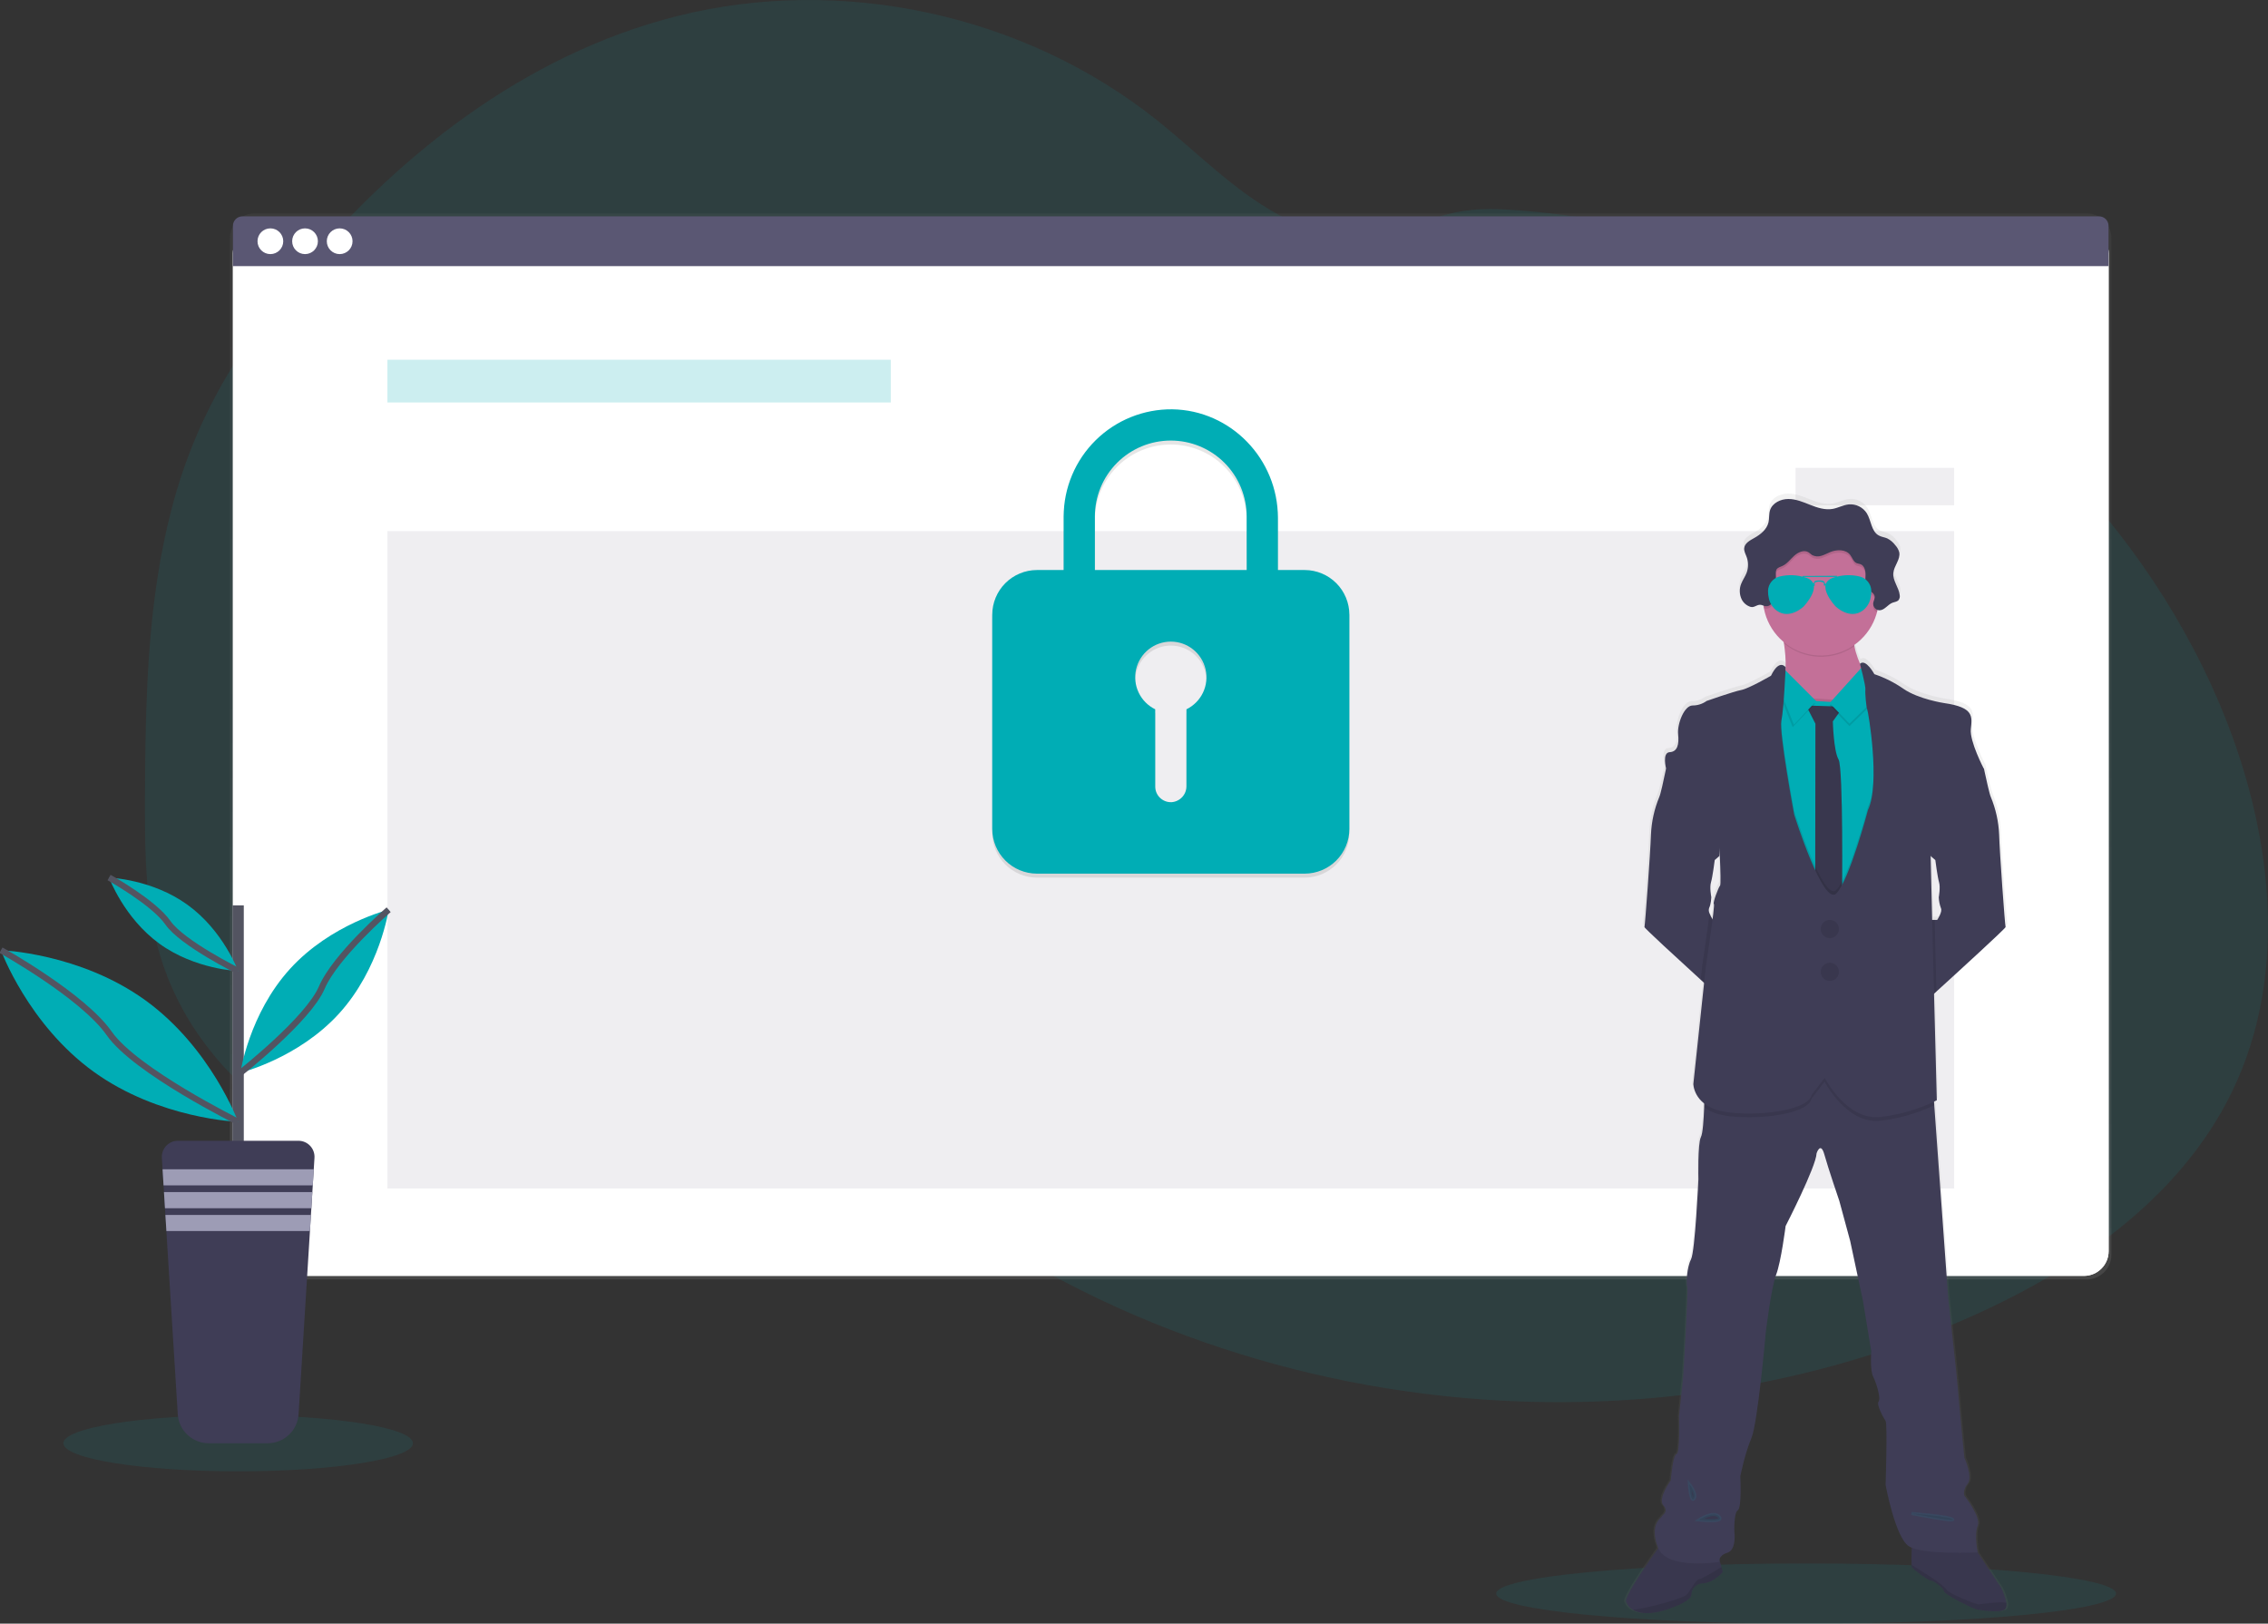 <svg width="732" height="524" viewBox="0 0 732 524" fill="none" xmlns="http://www.w3.org/2000/svg">
<rect x="0" y="0" width="732" height="524" fill="#333333" stroke="none"/>
<g clip-path="url(#clip0)">
<path opacity="0.1" d="M720.409 352.282C703.431 387.31 668.958 410.733 633.232 426.18C585.136 446.983 532.171 455.233 479.934 451.744C470.779 451.135 461.653 450.161 452.554 448.823C420.952 444.212 390.143 435.239 361.006 422.16C352.597 418.373 344.359 414.238 336.291 409.755C322.815 402.285 309.902 393.839 297.658 384.486C294.578 382.134 291.54 379.722 288.546 377.251C286.469 375.538 284.411 373.787 282.322 372.087C277.913 368.502 273.376 365.096 268.315 362.546C266.788 361.776 265.223 361.085 263.625 360.475C247.6 354.378 229.12 356.679 212.436 361.434C199.746 365.051 187.375 370.004 174.698 373.538C169.059 375.158 163.313 376.379 157.503 377.194C144.531 378.836 131.357 377.679 118.87 373.8L117.803 373.468C116.014 372.905 114.24 372.29 112.48 371.621L111.413 371.212C109.709 370.556 108.041 369.85 106.41 369.096L105.343 368.611C103.639 367.818 101.971 366.981 100.34 366.099C99.752 365.792 99.17 365.46 98.595 365.147C89.312 359.961 80.875 353.39 73.573 345.661C73.362 345.45 73.164 345.233 72.934 345.022C71.918 343.922 70.921 342.804 69.956 341.66C69.598 341.238 69.24 340.816 68.889 340.382C67.743 338.984 66.638 337.555 65.573 336.093C65.413 335.883 65.259 335.665 65.106 335.454C60.743 329.417 57.125 322.874 54.333 315.968C54.243 315.757 54.16 315.54 54.084 315.329C53.232 313.135 52.454 310.905 51.751 308.638C51.464 307.692 51.189 306.721 50.946 305.775C50.863 305.494 50.786 305.206 50.716 304.925C47.189 291.037 46.786 276.6 46.786 262.246C46.786 260.572 46.786 258.899 46.786 257.229C46.889 234.011 47.246 210.396 50.671 187.498C50.671 187.338 50.716 187.178 50.742 187.025C51.888 179.316 53.447 171.674 55.413 164.132C57.47 156.219 60.099 148.466 63.279 140.933C71.157 122.399 82.614 105.534 95.336 89.901C127.381 50.565 169.407 17.543 218.596 5.183C271.6 -8.129 330.508 4.627 373.262 38.672C386.297 49.05 398.01 61.34 412.649 69.297C425.429 76.225 440.387 79.094 454.074 73.643C465.384 69.137 472.745 66.9 485.448 67.584C511.746 69.072 537.672 74.503 562.356 83.696C563.353 84.06 564.35 84.437 565.34 84.814C629.692 109.439 685.009 158.361 713.764 221.229C714.526 222.891 715.265 224.565 715.981 226.252C733.125 266.304 739.323 313.246 720.409 352.282Z" fill="#00ADB5"/>
<path opacity="0.1" d="M76.87 474.841C108.024 474.841 133.279 470.784 133.279 465.779C133.279 460.774 108.024 456.716 76.87 456.716C45.716 456.716 20.46 460.774 20.46 465.779C20.46 470.784 45.716 474.841 76.87 474.841Z" fill="#00ADB5"/>
<path opacity="0.1" d="M582.919 524C638.159 524 682.939 519.651 682.939 514.286C682.939 508.921 638.159 504.572 582.919 504.572C527.679 504.572 482.899 508.921 482.899 514.286C482.899 519.651 527.679 524 582.919 524Z" fill="#00ADB5"/>
<path d="M673.476 68.862H82.193C77.785 68.862 74.212 72.436 74.212 76.845V404.924C74.212 409.332 77.785 412.906 82.193 412.906H673.476C677.883 412.906 681.457 409.332 681.457 404.924V76.845C681.457 72.436 677.883 68.862 673.476 68.862Z" fill="url(#paint0_linear)"/>
<path d="M672.581 73.7H83.157C78.75 73.7 75.177 77.274 75.177 81.683V403.78C75.177 408.188 78.75 411.762 83.157 411.762H672.581C676.989 411.762 680.562 408.188 680.562 403.78V81.683C680.562 77.274 676.989 73.7 672.581 73.7Z" fill="white"/>
<path d="M672.581 73.7H83.157C78.75 73.7 75.177 77.274 75.177 81.683V403.78C75.177 408.188 78.75 411.762 83.157 411.762H672.581C676.989 411.762 680.562 408.188 680.562 403.78V81.683C680.562 77.274 676.989 73.7 672.581 73.7Z" fill="white"/>
<path opacity="0.04" d="M672.581 73.7H83.157C78.75 73.7 75.177 77.274 75.177 81.683V403.78C75.177 408.188 78.75 411.762 83.157 411.762H672.581C676.989 411.762 680.562 408.188 680.562 403.78V81.683C680.562 77.274 676.989 73.7 672.581 73.7Z" fill="white"/>
<path d="M677.489 69.821H78.25C77.435 69.821 76.653 70.145 76.077 70.722C75.5 71.298 75.177 72.08 75.177 72.895V85.888H680.536V72.895C680.537 72.085 680.216 71.306 679.645 70.731C679.074 70.155 678.299 69.828 677.489 69.821Z" fill="#5A5773"/>
<path d="M87.266 82.008C89.56 82.008 91.419 80.149 91.419 77.854C91.419 75.56 89.56 73.7 87.266 73.7C84.972 73.7 83.112 75.56 83.112 77.854C83.112 80.149 84.972 82.008 87.266 82.008Z" fill="white"/>
<path d="M98.448 82.008C100.742 82.008 102.601 80.149 102.601 77.854C102.601 75.56 100.742 73.7 98.448 73.7C96.154 73.7 94.295 75.56 94.295 77.854C94.295 80.149 96.154 82.008 98.448 82.008Z" fill="white"/>
<path d="M109.63 82.008C111.924 82.008 113.784 80.149 113.784 77.854C113.784 75.56 111.924 73.7 109.63 73.7C107.337 73.7 105.477 75.56 105.477 77.854C105.477 80.149 107.337 82.008 109.63 82.008Z" fill="white"/>
<path opacity="0.2" d="M287.498 116.104H125.036V129.896H287.498V116.104Z" fill="#00ADB5"/>
<path opacity="0.1" d="M630.702 171.405H125.036V383.559H630.702V171.405Z" fill="#5A5773"/>
<path opacity="0.1" d="M421.109 185.241H412.451V168.42C412.451 149.439 397.32 133.66 378.342 133.373C373.766 133.324 369.225 134.183 364.982 135.898C360.739 137.613 356.877 140.151 353.619 143.365C350.361 146.58 347.772 150.407 346 154.627C344.227 158.848 343.308 163.377 343.294 167.954V185.241H334.655C330.837 185.253 327.179 186.775 324.479 189.476C321.779 192.176 320.257 195.834 320.246 199.653V268.816C320.257 272.634 321.779 276.293 324.479 278.993C327.179 281.693 330.837 283.216 334.655 283.227H421.109C424.926 283.216 428.584 281.693 431.283 278.993C433.981 276.293 435.502 272.634 435.512 268.816V199.653C435.502 195.835 433.981 192.176 431.283 189.476C428.584 186.776 424.926 185.253 421.109 185.241ZM382.93 230.202V254.973C382.938 256.285 382.448 257.55 381.558 258.514C380.668 259.478 379.445 260.067 378.137 260.162C377.455 260.194 376.772 260.088 376.132 259.848C375.492 259.609 374.907 259.242 374.412 258.77C373.917 258.298 373.524 257.731 373.255 257.102C372.986 256.474 372.847 255.797 372.847 255.114V230.189C370.509 229.049 368.627 227.15 367.507 224.802C366.387 222.454 366.096 219.796 366.681 217.262C367.266 214.727 368.693 212.466 370.728 210.846C372.764 209.227 375.288 208.346 377.888 208.346C380.489 208.346 383.013 209.227 385.048 210.846C387.084 212.466 388.51 214.727 389.095 217.262C389.68 219.796 389.389 222.454 388.269 224.802C387.15 227.15 385.267 229.049 382.93 230.189V230.202ZM402.381 185.241H353.377V167.954C353.377 161.457 355.957 155.226 360.55 150.632C365.144 146.038 371.373 143.457 377.869 143.457C384.365 143.457 390.595 146.038 395.188 150.632C399.781 155.226 402.361 161.457 402.361 167.954L402.381 185.241Z" fill="black"/>
<path d="M421.109 183.964H412.451V167.143C412.451 148.162 397.32 132.382 378.342 132.095C373.766 132.047 369.225 132.905 364.982 134.62C360.739 136.335 356.877 138.873 353.619 142.087C350.361 145.302 347.772 149.129 346 153.35C344.227 157.57 343.308 162.099 343.294 166.676V183.964H334.655C330.837 183.975 327.179 185.498 324.479 188.198C321.779 190.898 320.257 194.557 320.246 198.375V267.538C320.257 271.357 321.779 275.015 324.479 277.715C327.179 280.416 330.837 281.938 334.655 281.95H421.109C424.926 281.938 428.584 280.415 431.283 277.715C433.981 275.015 435.502 271.356 435.512 267.538V198.375C435.502 194.557 433.981 190.898 431.283 188.198C428.584 185.498 424.926 183.975 421.109 183.964ZM382.93 228.924V253.695C382.938 255.007 382.448 256.273 381.558 257.236C380.668 258.2 379.445 258.789 378.137 258.885C377.455 258.917 376.772 258.81 376.132 258.57C375.492 258.331 374.907 257.964 374.412 257.492C373.917 257.021 373.524 256.453 373.255 255.825C372.986 255.196 372.847 254.52 372.847 253.836V228.911C370.509 227.771 368.627 225.872 367.507 223.524C366.387 221.176 366.096 218.518 366.681 215.984C367.266 213.449 368.693 211.188 370.728 209.569C372.764 207.949 375.288 207.068 377.888 207.068C380.489 207.068 383.013 207.949 385.048 209.569C387.084 211.188 388.51 213.449 389.095 215.984C389.68 218.518 389.389 221.176 388.269 223.524C387.15 225.872 385.267 227.771 382.93 228.911V228.924ZM402.381 183.964H353.377V166.676C353.377 160.179 355.957 153.948 360.55 149.354C365.144 144.76 371.373 142.18 377.869 142.18C384.365 142.18 390.595 144.76 395.188 149.354C399.781 153.948 402.361 160.179 402.361 166.676L402.381 183.964Z" fill="#00ADB5"/>
<path opacity="0.1" d="M630.702 150.986H579.52V163.072H630.702V150.986Z" fill="#5A5773"/>
<path d="M648.121 517.213C647.784 515.519 647.207 513.881 646.408 512.349L638.74 500.897H638.785C638.785 500.897 637.577 495.145 638.785 492.32C639.993 489.495 634.478 482.549 634.478 482.549C634.478 482.549 633.807 480.804 635.558 478.656C637.309 476.509 634.478 470.22 634.478 470.22C634.478 470.22 633.136 457.087 633.002 455.08C632.868 453.073 631.788 441.953 631.788 441.953L629.232 418.377L624.683 355.893L624.6 354.723C625.162 354.448 625.462 354.276 625.462 354.276L624.555 319.726L625.341 319.017C632.204 312.805 648.031 298.425 647.871 298.112C647.712 297.799 645.955 274.101 645.75 268.171C645.574 263.956 644.653 259.806 643.028 255.913C642.632 255.127 641.488 249.944 641.015 247.752C640.887 247.151 640.804 246.774 640.804 246.774C640.804 246.774 636.165 237.929 636.568 233.909C636.97 229.889 637.776 226.879 627.884 225.473C627.884 225.473 619.577 224.233 614.632 220.852C611.707 218.827 608.51 217.226 605.136 216.097C605.136 216.097 602.363 210.984 600.433 212.716C599.616 210.892 599.005 208.982 598.612 207.022L598.555 206.664C602.218 204.109 604.854 200.336 605.993 196.017C606.056 195.774 606.108 195.525 606.165 195.282C606.357 195.347 606.557 195.383 606.759 195.391C608.44 195.391 609.475 193.518 611.047 192.924C611.686 192.674 612.472 192.636 612.964 192.131C613.126 191.937 613.247 191.711 613.319 191.468C613.392 191.225 613.414 190.97 613.386 190.719C613.401 190.544 613.401 190.369 613.386 190.195C613.389 190.133 613.389 190.071 613.386 190.009V190.073C612.957 187.747 611.155 185.683 611.354 183.318C611.545 181.094 613.501 179.138 613.341 176.972C613.339 176.801 613.324 176.63 613.296 176.461V176.537C613.058 175.691 612.62 174.915 612.018 174.275C611.33 173.338 610.427 172.579 609.386 172.064C608.497 171.674 607.469 171.584 606.638 171.118C604.197 169.788 604.203 166.325 602.753 163.96C602.131 162.973 601.249 162.176 600.204 161.659C599.159 161.141 597.991 160.922 596.829 161.026C595.015 161.205 593.373 162.17 591.577 162.484C589.123 162.918 586.625 162.119 584.299 161.205C581.973 160.291 579.615 159.288 577.117 159.288C574.618 159.288 571.916 160.566 571.162 162.925C570.759 164.203 570.957 165.577 570.65 166.874C570.101 169.162 568.094 170.798 566.018 171.936C564.74 172.645 563.219 173.457 562.823 174.799C562.823 174.761 562.823 174.729 562.823 174.697C562.794 174.804 562.773 174.913 562.759 175.023C562.746 175.165 562.746 175.308 562.759 175.451C562.759 176.371 563.245 177.247 563.57 178.122C564.178 179.788 564.164 181.617 563.532 183.273C563.059 184.488 562.254 185.555 561.794 186.763C561.577 187.325 561.435 187.914 561.372 188.514V188.412C561.356 188.684 561.356 188.957 561.372 189.23C561.364 190.163 561.584 191.084 562.011 191.914C562.304 192.487 562.709 192.995 563.202 193.409C563.695 193.823 564.265 194.134 564.88 194.323C566.158 194.617 566.957 193.365 568.305 193.684C568.547 193.742 568.784 193.817 569.015 193.908C569.059 194.195 569.104 194.483 569.155 194.764C569.97 199.065 572.262 202.947 575.634 205.737C575.634 205.891 575.686 206.044 575.705 206.204C576.113 208.752 576.29 211.332 576.235 213.911C576.235 213.911 574.222 210.965 571.462 216.653C571.462 216.653 564.261 220.807 561.775 221.28C559.289 221.753 550.465 224.827 550.465 224.827C549.134 225.79 547.532 226.307 545.89 226.304C543.136 226.304 540.848 232.33 541.18 235.609C541.513 238.887 540.982 241.303 538.42 241.437C535.858 241.572 537.257 246.767 537.276 246.857L537.04 247.975C536.541 250.263 535.455 255.171 535.072 255.938C533.447 259.832 532.523 263.981 532.343 268.196C532.145 274.127 530.426 297.735 530.228 298.138C530.094 298.4 540.938 308.312 548.561 315.24L549.666 316.237L546.158 349.01C546.26 350.272 546.636 351.498 547.258 352.601C547.88 353.705 548.735 354.66 549.762 355.401C549.762 355.784 549.762 356.174 549.724 356.577C549.57 360.411 549.264 365.051 548.65 366.265C547.577 368.413 547.845 379.929 547.845 379.929C547.845 379.929 546.765 403.371 545.423 405.921C544.081 408.471 543.807 413.82 544.209 414.868C544.612 415.917 542.861 444.069 542.861 444.069L541.519 456.665C541.519 456.665 541.922 468.718 540.708 468.987C539.494 469.255 538.823 477.564 538.823 477.564C538.823 477.564 534.522 483.456 536.401 485.597C538.279 487.738 536.126 488.684 535.928 489.214C535.73 489.745 531.826 491.771 534.65 499.261C534.676 499.335 534.706 499.407 534.74 499.478C532.094 503.153 523.711 515.008 524.222 516.81C524.599 517.957 525.399 518.917 526.458 519.495C528.433 520.677 531.819 521.227 537.206 519.495C546.152 516.612 545.513 514.535 545.513 514.535C545.559 513.564 545.975 512.648 546.677 511.975C547.378 511.302 548.311 510.923 549.283 510.918C552.983 510.649 555.743 507.237 555.743 507.237L555.308 505.62L554.714 503.383C554.784 502.744 555.238 501.625 557.27 501.005C560.369 500.066 559.558 494.174 559.558 494.174C559.558 494.174 559.289 488.013 560.631 487.207C561.973 486.402 561.443 476.221 561.443 476.221C561.443 476.221 562.925 468.853 565.072 463.893C567.219 458.934 569.788 429.472 569.788 429.472C569.788 429.472 571.532 415.003 573.149 410.848C574.765 406.694 576.248 395.044 576.248 395.044C576.248 395.044 586.21 375.749 586.337 371.461C586.337 371.461 587.615 367.441 588.893 371.864C590.171 376.286 593.762 386.87 593.762 386.87L597.258 399.862L601.43 419.285L604.127 435.633C604.127 435.633 603.718 441.793 604.766 443.941C605.814 446.088 607.322 451.035 606.516 451.974C605.711 452.914 608.127 457.336 608.804 458.269C609.481 459.202 608.804 479.033 608.804 479.033C608.804 479.033 611.897 495.912 616.338 498.845C616.647 499.049 616.977 499.22 617.322 499.357C617.258 501.184 617.194 503.632 617.277 504.91C617.267 505.196 617.315 505.481 617.418 505.748C617.82 506.284 622.395 509.902 623.341 509.902C624.287 509.902 627.641 512.247 627.782 513.385C627.922 514.522 637.616 519.341 638.99 519.482C640.363 519.622 647.022 520.817 647.935 518.945C648.161 518.397 648.226 517.796 648.121 517.213ZM624.306 275.814L624.996 276.409C624.996 276.409 625.705 281.937 626.21 283.592C626.715 285.247 626.108 288.468 626.108 288.468C626.154 289.67 626.394 290.857 626.817 291.983C627.418 293.191 625.603 295.818 625.603 295.818H623.986L623.481 275.124L624.306 275.814ZM576.235 214.027V213.905C576.222 213.943 576.216 213.988 576.216 214.027H576.235ZM551.411 293.69C551.162 293.154 551.125 292.545 551.308 291.983C551.452 291.68 551.565 291.363 551.647 291.037C551.846 290.198 551.97 289.342 552.018 288.481C552.019 288.47 552.019 288.46 552.018 288.449C551.96 288.142 551.443 285.177 551.922 283.605C552.401 282.033 553.129 276.421 553.129 276.421L553.59 276.031L554.657 275.105C554.657 275.105 554.657 274.76 554.733 274.191C554.957 279.048 555.136 284.416 554.848 284.685C554.312 285.215 552.356 290.437 552.829 290.641C552.982 290.711 552.772 292.801 552.414 295.613C552.012 295.01 551.676 294.365 551.411 293.69Z" fill="url(#paint1_linear)"/>
<path d="M602.913 219.133V227.083L586.606 235.283C586.606 235.283 570.414 225.485 574.408 221.587C576.963 219.12 576.471 212.345 575.781 207.686C575.379 204.977 574.912 202.989 574.912 202.989C574.912 202.989 603.999 194.681 599.603 200.989C598.133 203.098 598.018 205.827 598.51 208.53C599.507 213.892 602.913 219.133 602.913 219.133Z" fill="#C37098"/>
<path d="M558.241 296.879L556.139 322.775C556.139 322.775 552.989 319.918 548.912 316.199C541.353 309.303 530.618 299.441 530.746 299.179C530.944 298.777 532.663 275.284 532.848 269.378C533.023 265.187 533.936 261.059 535.545 257.185C535.928 256.418 537.008 251.535 537.461 249.253C537.615 248.544 537.711 248.084 537.711 248.084L541.238 246.665C541.238 246.665 555.934 263.064 555.934 263.365C555.934 263.665 554.931 276.261 554.931 276.261L553.89 277.169L553.436 277.559C553.436 277.559 552.733 283.061 552.235 284.71C551.736 286.359 552.273 289.222 552.331 289.529C552.284 290.39 552.162 291.246 551.966 292.085C551.883 292.409 551.77 292.723 551.628 293.025C551.448 293.584 551.484 294.191 551.73 294.725C552.014 295.466 552.383 296.171 552.829 296.828L558.241 296.879Z" fill="#3F3D56"/>
<path d="M647.309 299.179C647.463 299.492 631.788 313.802 624.996 319.982L621.916 322.775L619.833 296.879H625.232C625.232 296.879 627.034 294.277 626.434 293.076C626.015 291.956 625.78 290.775 625.737 289.58C625.737 289.58 626.331 286.385 625.833 284.729C625.335 283.074 624.632 277.578 624.632 277.578L623.948 276.99L623.137 276.281C623.137 276.281 622.133 263.684 622.133 263.384C622.133 263.083 636.83 246.684 636.83 246.684L640.332 248.084C640.332 248.084 640.408 248.461 640.536 249.062C641.009 251.241 642.14 256.398 642.53 257.184C644.139 261.059 645.052 265.187 645.226 269.378C645.392 275.284 647.105 298.777 647.309 299.179Z" fill="#3F3D56"/>
<path d="M647.373 518.989C646.434 520.856 639.839 519.629 638.478 519.526C637.117 519.424 627.507 514.586 627.373 513.455C627.239 512.324 623.909 509.991 622.977 509.991C622.044 509.991 617.513 506.387 617.111 505.856C617.009 505.591 616.963 505.309 616.977 505.025C616.836 502.833 617.111 497.19 617.111 497.19L636.44 498.257L645.833 512.388C646.625 513.912 647.197 515.541 647.533 517.226C647.647 517.817 647.591 518.428 647.373 518.989Z" fill="#3F3D56"/>
<path opacity="0.1" d="M647.373 518.989C646.434 520.856 639.839 519.629 638.478 519.526C637.117 519.424 627.507 514.586 627.373 513.455C627.239 512.324 623.909 509.991 622.977 509.991C622.044 509.991 617.513 506.387 617.111 505.856C617.009 505.591 616.963 505.309 616.977 505.025C616.836 502.833 617.111 497.19 617.111 497.19L636.44 498.257L645.833 512.388C646.625 513.912 647.197 515.541 647.533 517.226C647.647 517.817 647.591 518.428 647.373 518.989Z" fill="black"/>
<path opacity="0.1" d="M647.373 518.99C646.434 520.856 639.839 519.629 638.478 519.526C637.117 519.424 627.507 514.586 627.373 513.455C627.238 512.324 623.909 509.991 622.976 509.991C622.044 509.991 617.513 506.387 617.111 505.856C617.009 505.592 616.963 505.309 616.976 505.025L623.238 508.988C623.238 508.988 627.239 511.544 628.306 513.059C629.373 514.573 637.782 517.724 638.478 517.788C638.996 517.839 644.517 516.778 647.533 517.226C647.647 517.817 647.591 518.428 647.373 518.99Z" fill="black"/>
<path d="M555.999 507.326C555.999 507.326 553.264 510.726 549.609 510.988C548.644 510.995 547.719 511.373 547.025 512.042C546.33 512.712 545.92 513.622 545.877 514.586C545.877 514.586 546.516 516.657 537.679 519.526C532.343 521.246 528.989 520.702 527.033 519.526C525.984 518.947 525.192 517.993 524.816 516.855C524.215 514.727 536.011 498.526 536.011 498.526L546.746 497.887L554.414 501.351L555.59 505.741L555.999 507.326Z" fill="#3F3D56"/>
<path opacity="0.1" d="M555.999 507.326C555.999 507.326 553.264 510.726 549.609 510.988C548.644 510.995 547.719 511.373 547.025 512.042C546.33 512.712 545.92 513.622 545.877 514.586C545.877 514.586 546.516 516.657 537.679 519.526C532.343 521.246 528.989 520.702 527.033 519.526C525.984 518.947 525.192 517.993 524.816 516.855C524.215 514.727 536.011 498.526 536.011 498.526L546.746 497.887L554.414 501.351L555.59 505.741L555.999 507.326Z" fill="black"/>
<path opacity="0.1" d="M555.998 507.326C555.998 507.326 553.264 510.726 549.609 510.988C548.644 510.995 547.719 511.372 547.025 512.042C546.33 512.712 545.92 513.622 545.877 514.586C545.877 514.586 546.516 516.657 537.679 519.526C532.343 521.245 528.989 520.702 527.033 519.526C532.062 519.002 543.174 515.826 544.286 514.727C545.621 513.391 547.289 509.722 548.42 509.659C549.206 509.607 553.2 507.204 555.596 505.715L555.998 507.326Z" fill="black"/>
<path d="M638.306 492.461C637.105 495.26 638.306 500.993 638.306 500.993C638.306 500.993 620.414 501.926 616.044 498.992C611.673 496.059 608.58 479.257 608.58 479.257C608.58 479.257 609.219 459.528 608.58 458.595C607.941 457.662 605.513 453.265 606.312 452.332C607.111 451.399 605.673 446.465 604.58 444.33C603.488 442.196 603.941 436.067 603.941 436.067L601.27 419.796L597.143 400.469L593.635 387.534C593.635 387.534 590.037 377.002 588.817 372.605C587.596 368.208 586.305 372.202 586.305 372.202C586.178 376.471 576.312 395.67 576.312 395.67C576.312 395.67 574.842 407.269 573.245 411.398C571.647 415.526 569.909 429.932 569.909 429.932C569.909 429.932 567.353 459.26 565.245 464.194C563.136 469.127 561.685 476.458 561.685 476.458C561.685 476.458 562.222 486.594 560.887 487.393C559.551 488.192 559.768 494.327 559.768 494.327C559.768 494.327 560.567 500.187 557.5 501.127C554.433 502.066 554.944 504.06 554.944 504.06C554.944 504.06 537.883 506.859 535.085 499.388C532.286 491.917 536.152 489.93 536.362 489.393C536.573 488.856 538.701 487.929 536.835 485.789C534.97 483.648 539.232 477.793 539.232 477.793C539.232 477.793 539.902 469.53 541.097 469.262C542.292 468.993 541.902 456.997 541.902 456.997L543.232 444.465C543.232 444.465 544.97 416.466 544.567 415.399C544.165 414.331 544.433 409.008 545.768 406.451C547.104 403.895 548.165 380.581 548.165 380.581C548.165 380.581 547.896 369.122 548.963 366.987C549.602 365.779 549.871 361.133 550.024 357.343C550.139 354.448 550.165 352.052 550.165 352.052L565.091 346.453L584.261 340.324L600.389 348.057L623.986 352.588L624.28 356.659L628.785 418.85L631.341 442.311C631.341 442.311 632.408 453.374 632.542 455.374C632.676 457.374 634.006 470.444 634.006 470.444C634.006 470.444 636.804 476.707 635.073 478.842C633.341 480.976 634.006 482.676 634.006 482.676C634.006 482.676 639.507 489.661 638.306 492.461Z" fill="#3F3D56"/>
<path opacity="0.1" d="M599.616 200.989C598.146 203.098 598.031 205.827 598.523 208.53C595.165 210.899 591.122 212.1 587.015 211.946C582.908 211.792 578.966 210.294 575.794 207.68C575.392 204.97 574.925 202.983 574.925 202.983C574.925 202.983 604.012 194.687 599.616 200.989Z" fill="black"/>
<path d="M606.414 192.834C606.414 196.538 605.316 200.158 603.259 203.237C601.202 206.317 598.278 208.717 594.857 210.134C591.436 211.551 587.671 211.922 584.039 211.2C580.408 210.477 577.072 208.694 574.453 206.075C571.835 203.456 570.052 200.12 569.329 196.487C568.607 192.855 568.978 189.09 570.395 185.668C571.812 182.247 574.212 179.322 577.29 177.264C580.369 175.207 583.989 174.109 587.692 174.109C590.154 174.097 592.594 174.573 594.871 175.51C597.147 176.447 599.216 177.826 600.957 179.567C602.698 181.308 604.076 183.377 605.013 185.654C605.95 187.931 606.426 190.372 606.414 192.834Z" fill="#C37098"/>
<path opacity="0.1" d="M610.312 223.952L604.178 333.205L570.855 326.207L564.254 282.41L570.791 223.613L575.711 224.245L584.389 225.351L592.983 225.882L602.299 224.846L610.312 223.952Z" fill="black"/>
<path d="M610.312 224.75L604.178 334.004L570.855 327.005L564.254 283.208L570.791 224.418L575.711 225.044L584.389 226.15L592.983 226.68L602.299 225.645L610.312 224.75Z" fill="#00ADB5"/>
<path d="M582.919 227.684L594.919 228.086L591.545 232.809C591.545 232.809 591.782 242.351 593.386 245.086C594.989 247.821 594.517 290.078 594.517 290.078L591.322 296.143L585.858 289.343L585.929 233.55L582.919 227.684Z" fill="#3F3D56"/>
<path opacity="0.1" d="M582.919 227.684L594.919 228.086L591.545 232.809C591.545 232.809 591.782 242.351 593.386 245.086C594.989 247.821 594.517 290.078 594.517 290.078L591.322 296.143L585.858 289.343L585.929 233.55L582.919 227.684Z" fill="black"/>
<path opacity="0.1" d="M601.711 215.285L590.516 227.684L596.913 234.349L607.513 224.015L601.711 215.285Z" fill="black"/>
<path d="M601.711 214.486L590.516 226.885L596.913 233.551L607.513 223.216L601.711 214.486Z" fill="#00ADB5"/>
<path opacity="0.1" d="M585.788 227.083L574.452 215.752L573.385 221.683L578.587 234.682L585.788 227.083Z" fill="black"/>
<path d="M586.184 226.284L574.855 214.953L573.788 220.884L578.989 233.883L586.184 226.284Z" fill="#00ADB5"/>
<path opacity="0.1" d="M624.338 356.679C618.897 359.271 613.069 360.957 607.085 361.67C596.088 363.069 588.893 349.073 588.893 349.073L584.695 354.538C583.36 360.341 563.034 361.804 554.772 359.606C553.057 359.182 551.445 358.419 550.03 357.362C550.145 354.467 550.171 352.071 550.171 352.071L565.098 346.472L584.267 340.343L600.395 348.076L623.993 352.607L624.338 356.679Z" fill="black"/>
<path opacity="0.1" d="M610.312 224.757L604.184 334.003L570.855 327.005L564.241 283.215L570.772 224.418L575.692 225.057C575.566 227.199 575.325 229.332 574.97 231.448C574.171 235.187 579.104 261.716 579.104 261.716C579.104 261.716 588.478 291.465 592.695 287.177C596.913 282.889 602.919 260.246 602.919 260.246C606.989 251.848 602.989 228.291 602.689 227.818C602.48 227.121 602.351 226.403 602.306 225.677L610.312 224.757Z" fill="black"/>
<path opacity="0.1" d="M624.708 309.296L624.99 320.001L621.91 322.794L619.833 296.878H624.434L624.708 309.296Z" fill="black"/>
<path opacity="0.1" d="M552.337 289.548C552.29 290.409 552.168 291.265 551.973 292.105C551.973 291.868 551.973 291.734 551.922 291.715C551.73 291.664 551.96 290.686 552.337 289.548Z" fill="black"/>
<path opacity="0.1" d="M558.241 296.879L556.139 322.775C556.139 322.775 552.989 319.918 548.912 316.198L549.398 311.61C549.398 311.61 551.117 300.336 551.743 294.776C552.027 295.517 552.396 296.222 552.842 296.879H558.241Z" fill="black"/>
<path d="M576.318 215.349C576.318 215.349 574.325 212.416 571.59 218.078C571.59 218.078 564.459 222.213 562.005 222.68C559.551 223.146 550.823 226.214 550.823 226.214C549.505 227.167 547.919 227.679 546.292 227.677C543.558 227.677 541.289 233.678 541.621 236.944C541.954 240.21 541.423 242.613 538.893 242.747C536.363 242.881 537.756 248.141 537.756 248.141L554.618 267.474C554.618 267.474 555.685 285.272 555.155 285.809C554.625 286.346 552.689 291.561 553.155 291.74C553.622 291.919 550.599 311.603 550.599 311.603L546.535 349.802C546.535 349.802 546.535 356.193 554.804 358.398C563.072 360.603 583.411 359.145 584.721 353.342L588.919 347.872C588.919 347.872 596.114 361.874 607.111 360.475C618.108 359.075 625.111 355.074 625.111 355.074L623.91 309.296L623.111 276.3L640.28 248.084C640.28 248.084 635.68 239.283 636.082 235.302C636.485 231.32 637.277 228.304 627.482 226.904C627.482 226.904 619.22 225.67 614.351 222.302C611.457 220.293 608.295 218.701 604.957 217.573C604.957 217.573 602.21 212.46 600.299 214.212C600.299 214.212 602.216 221.44 602.056 222.52C601.897 223.6 602.357 228.483 602.657 228.987C602.957 229.492 606.957 253.017 602.887 261.415C602.887 261.415 596.913 284.058 592.663 288.347C588.414 292.635 579.072 262.885 579.072 262.885C579.072 262.885 574.139 236.35 574.938 232.617C575.737 228.885 576.318 215.349 576.318 215.349Z" fill="#3F3D56"/>
<path d="M590.58 302.745C592.2 302.745 593.513 301.432 593.513 299.812C593.513 298.192 592.2 296.878 590.58 296.878C588.96 296.878 587.647 298.192 587.647 299.812C587.647 301.432 588.96 302.745 590.58 302.745Z" fill="#3F3D56"/>
<path d="M590.58 316.575C592.2 316.575 593.513 315.262 593.513 313.642C593.513 312.022 592.2 310.708 590.58 310.708C588.96 310.708 587.647 312.022 587.647 313.642C587.647 315.262 588.96 316.575 590.58 316.575Z" fill="#3F3D56"/>
<path opacity="0.1" d="M590.58 302.745C592.2 302.745 593.513 301.432 593.513 299.812C593.513 298.192 592.2 296.878 590.58 296.878C588.96 296.878 587.647 298.192 587.647 299.812C587.647 301.432 588.96 302.745 590.58 302.745Z" fill="black"/>
<path opacity="0.1" d="M590.58 316.575C592.2 316.575 593.513 315.262 593.513 313.642C593.513 312.022 592.2 310.708 590.58 310.708C588.96 310.708 587.647 312.022 587.647 313.642C587.647 315.262 588.96 316.575 590.58 316.575Z" fill="black"/>
<path opacity="0.1" d="M616.938 488.46C616.938 488.46 628.977 489.393 630.172 490.326C631.367 491.259 616.938 488.46 616.938 488.46Z" fill="black" stroke="#00ADB5" stroke-miterlimit="10"/>
<path opacity="0.1" d="M545.264 478.995C545.264 478.995 547.82 482.191 546.733 483.66C545.647 485.13 545.264 478.995 545.264 478.995Z" fill="black" stroke="#00ADB5" stroke-miterlimit="10"/>
<path opacity="0.1" d="M548.331 490.518C548.331 490.518 552.995 487.45 554.861 489.489C556.727 491.528 548.331 490.518 548.331 490.518Z" fill="black" stroke="#00ADB5" stroke-miterlimit="10"/>
<path opacity="0.1" d="M606.414 192.834C606.418 194.432 606.216 196.024 605.814 197.57C605.42 197.39 605.09 197.094 604.868 196.722C604.647 196.35 604.544 195.919 604.574 195.486C604.657 194.726 605.162 194.029 605.053 193.275C604.893 192.112 603.488 191.639 602.747 190.719C601.833 189.607 602.031 187.99 602.108 186.552C602.184 185.114 601.82 183.356 600.472 182.864C600.069 182.717 599.628 182.704 599.239 182.538C598.178 182.091 597.852 180.774 597.143 179.867C595.724 178.039 592.906 178.077 590.753 178.947C589.816 179.396 588.856 179.797 587.877 180.148C587.388 180.321 586.867 180.39 586.349 180.352C585.831 180.313 585.327 180.168 584.868 179.924C584.446 179.656 584.107 179.285 583.673 179.017C582.229 178.148 580.337 179.017 579.085 180.135C577.833 181.254 576.829 182.756 575.251 183.439C574.542 183.759 573.666 183.951 573.334 184.641C573.17 185.017 573.099 185.427 573.13 185.836C573.13 188.322 573.424 190.847 572.906 193.281C572.574 194.847 571.475 196.624 569.884 196.432C569.685 196.403 569.491 196.354 569.302 196.285C568.823 193.726 568.883 191.094 569.479 188.559C570.074 186.024 571.191 183.641 572.76 181.562C574.328 179.483 576.312 177.755 578.586 176.486C580.86 175.218 583.374 174.438 585.966 174.196C588.558 173.954 591.173 174.256 593.642 175.082C596.111 175.907 598.381 177.239 600.306 178.992C602.232 180.745 603.771 182.88 604.825 185.261C605.879 187.642 606.424 190.217 606.427 192.821L606.414 192.834Z" fill="black"/>
<path d="M568.465 195.224C568.944 195.333 569.398 195.582 569.89 195.646C571.481 195.838 572.58 194.061 572.912 192.495C573.43 190.06 573.162 187.536 573.142 185.05C573.107 184.641 573.175 184.23 573.341 183.855C573.705 183.165 574.58 182.973 575.257 182.653C576.804 181.963 577.813 180.493 579.091 179.349C580.369 178.205 582.229 177.362 583.673 178.231C584.101 178.486 584.446 178.87 584.868 179.138C585.329 179.378 585.834 179.522 586.353 179.56C586.871 179.599 587.392 179.531 587.884 179.362C588.874 179.068 589.801 178.55 590.753 178.16C592.887 177.291 595.711 177.259 597.143 179.074C597.852 179.988 598.178 181.298 599.239 181.746C599.628 181.912 600.069 181.931 600.472 182.078C601.82 182.583 602.165 184.328 602.108 185.766C602.05 187.204 601.858 188.821 602.747 189.933C603.488 190.84 604.893 191.313 605.053 192.489C605.155 193.243 604.657 193.946 604.574 194.7C604.555 194.98 604.592 195.262 604.682 195.528C604.773 195.794 604.915 196.039 605.101 196.249C605.287 196.46 605.513 196.631 605.766 196.754C606.019 196.876 606.294 196.947 606.574 196.963C608.235 196.963 609.264 195.103 610.817 194.508C611.456 194.259 612.229 194.221 612.734 193.716C612.921 193.473 613.054 193.193 613.123 192.894C613.191 192.595 613.193 192.284 613.13 191.984C612.817 189.536 610.855 187.408 611.066 184.954C611.264 182.602 613.443 180.551 612.983 178.237C612.749 177.384 612.31 176.601 611.705 175.956C611.02 175.027 610.127 174.272 609.098 173.751C608.21 173.367 607.181 173.278 606.37 172.811C603.954 171.488 603.961 168.037 602.536 165.685C601.924 164.713 601.057 163.928 600.029 163.417C599.001 162.905 597.852 162.686 596.708 162.784C594.913 162.963 593.283 163.915 591.507 164.235C589.072 164.669 586.606 163.87 584.299 162.956C581.992 162.042 579.66 161.039 577.187 161.039C574.714 161.039 572.037 162.317 571.283 164.656C570.887 165.935 571.085 167.302 570.778 168.587C570.241 170.868 568.222 172.492 566.19 173.623C564.791 174.403 563.11 175.297 562.944 176.889C562.836 177.898 563.392 178.806 563.743 179.784C564.341 181.438 564.327 183.251 563.705 184.896C563.238 186.104 562.459 187.165 561.986 188.367C561.65 189.182 561.491 190.06 561.52 190.941C561.549 191.822 561.764 192.688 562.152 193.48C562.45 194.057 562.862 194.567 563.365 194.979C563.867 195.392 564.448 195.697 565.072 195.876C566.331 196.176 567.123 194.93 568.465 195.224Z" fill="#3F3D56"/>
<g opacity="0.1">
<path opacity="0.1" d="M572.912 191.102C572.58 192.668 571.475 194.445 569.884 194.253C569.392 194.189 568.944 193.94 568.459 193.831C567.123 193.537 566.331 194.79 565.072 194.47C564.447 194.291 563.865 193.986 563.362 193.574C562.858 193.162 562.445 192.651 562.145 192.074C561.811 191.423 561.609 190.713 561.551 189.984C561.424 191.116 561.631 192.26 562.145 193.275C562.445 193.853 562.858 194.363 563.362 194.775C563.865 195.187 564.447 195.493 565.072 195.672C566.35 195.966 567.123 194.713 568.459 195.033C568.926 195.196 569.402 195.334 569.884 195.448C571.475 195.646 572.58 193.87 572.912 192.304C573.174 190.92 573.277 189.512 573.219 188.105C573.213 189.112 573.11 190.115 572.912 191.102Z" fill="black"/>
<path opacity="0.1" d="M564.158 181.477C564.24 180.43 564.096 179.378 563.737 178.391C563.447 177.734 563.202 177.06 563.002 176.371C562.974 176.478 562.953 176.587 562.938 176.697C562.829 177.7 563.391 178.614 563.737 179.592C563.96 180.199 564.101 180.833 564.158 181.477Z" fill="black"/>
<path opacity="0.1" d="M612.977 178.109C612.676 179.924 611.207 181.631 611.06 183.542C611.024 183.869 611.024 184.199 611.06 184.526C611.379 182.295 613.354 180.321 612.977 178.109Z" fill="black"/>
<path opacity="0.1" d="M613.085 191.594C613.031 191.861 612.905 192.109 612.721 192.31C612.248 192.815 611.443 192.853 610.804 193.103C609.251 193.697 608.248 195.576 606.561 195.557C606.129 195.532 605.715 195.377 605.373 195.113C605.031 194.848 604.776 194.486 604.644 194.074C604.605 194.212 604.575 194.353 604.555 194.496C604.537 194.776 604.574 195.056 604.665 195.321C604.756 195.587 604.898 195.831 605.084 196.041C605.27 196.251 605.496 196.421 605.748 196.543C606.001 196.665 606.275 196.736 606.555 196.752C608.222 196.752 609.245 194.892 610.798 194.304C611.437 194.055 612.216 194.016 612.715 193.512C612.902 193.269 613.035 192.988 613.103 192.689C613.172 192.39 613.174 192.08 613.111 191.78C613.104 191.703 613.092 191.652 613.085 191.594Z" fill="black"/>
<path opacity="0.1" d="M605.072 191.064C604.913 189.901 603.507 189.428 602.766 188.507C602.311 187.903 602.065 187.167 602.063 186.411C602.012 187.6 602.031 188.814 602.766 189.709C603.5 190.604 604.619 190.987 604.976 191.907C605.067 191.636 605.1 191.349 605.072 191.064Z" fill="black"/>
<path opacity="0.1" d="M602.101 184.373C602.152 182.935 601.807 181.177 600.459 180.685C600.063 180.538 599.622 180.519 599.232 180.359C598.171 179.912 597.839 178.595 597.136 177.688C595.711 175.866 592.893 175.898 590.746 176.767C589.788 177.157 588.874 177.675 587.877 177.969C587.388 178.142 586.867 178.211 586.349 178.173C585.831 178.134 585.327 177.988 584.868 177.745C584.446 177.477 584.101 177.106 583.673 176.838C582.222 175.968 580.331 176.838 579.085 177.956C577.839 179.074 576.829 180.57 575.251 181.26C574.535 181.58 573.666 181.771 573.296 182.462C573.133 182.838 573.065 183.248 573.098 183.657C573.098 183.906 573.098 184.155 573.098 184.405C573.106 184.147 573.169 183.894 573.283 183.663C573.654 182.973 574.523 182.781 575.238 182.462C576.785 181.771 577.794 180.302 579.072 179.158C580.35 178.014 582.21 177.17 583.66 178.039C584.088 178.295 584.433 178.678 584.855 178.94C585.313 179.185 585.818 179.331 586.336 179.37C586.855 179.409 587.375 179.338 587.865 179.164C588.841 178.816 589.799 178.417 590.734 177.969C592.874 177.1 595.692 177.061 597.124 178.883C597.826 179.79 598.159 181.107 599.219 181.554C599.609 181.72 600.05 181.74 600.446 181.886C601.539 182.296 601.973 183.523 602.069 184.737L602.101 184.373Z" fill="black"/>
</g>
<g opacity="0.1">
<path opacity="0.1" d="M570.631 191.063C570.668 190.003 571.048 188.983 571.714 188.156C572.38 187.33 573.296 186.742 574.325 186.481C577.174 185.785 580.163 185.92 582.938 186.871C589.002 188.878 582.171 196.1 582.171 196.1C582.171 196.1 577.628 200.573 573.392 197.448C572.14 196.502 571.264 195.144 570.919 193.613C570.711 192.78 570.615 191.922 570.631 191.063Z" fill="black"/>
<path opacity="0.1" d="M603.967 191.064C603.93 190.002 603.549 188.981 602.882 188.155C602.215 187.328 601.297 186.741 600.267 186.481C597.42 185.786 594.433 185.921 591.66 186.871C585.596 188.878 592.427 196.1 592.427 196.1C592.427 196.1 596.964 200.573 601.206 197.448C602.458 196.502 603.334 195.144 603.679 193.614C603.887 192.78 603.983 191.922 603.967 191.064Z" fill="black"/>
<path opacity="0.1" d="M581.794 186.283V186.583H592.868V186.226L581.794 186.283Z" fill="black"/>
<path opacity="0.1" d="M585.328 189.485H585.679V188.469C585.679 188.469 586.804 187.593 588.67 188.469V189.376H589.309V188.782H588.996C588.996 188.782 589.123 187.549 587.04 187.747C587.04 187.747 585.366 187.587 585.405 188.648H585.021L585.328 189.485Z" fill="black"/>
</g>
<path d="M570.631 190.648C570.668 189.588 571.048 188.568 571.714 187.741C572.38 186.915 573.296 186.327 574.325 186.066C577.174 185.374 580.162 185.509 582.938 186.456C589.002 188.469 582.171 195.685 582.171 195.685C582.171 195.685 577.628 200.158 573.392 197.033C572.138 196.089 571.261 194.73 570.919 193.198C570.711 192.365 570.614 191.507 570.631 190.648Z" fill="#00ADB5"/>
<path d="M603.967 190.648C603.93 189.587 603.549 188.566 602.882 187.739C602.215 186.913 601.297 186.326 600.267 186.066C597.42 185.374 594.434 185.509 591.66 186.456C585.596 188.469 592.427 195.684 592.427 195.684C592.427 195.684 596.964 200.158 601.206 197.033C602.46 196.089 603.337 194.73 603.679 193.198C603.887 192.365 603.984 191.507 603.967 190.648Z" fill="#00ADB5"/>
<path d="M581.794 185.881V186.188H592.868V185.823L581.794 185.881Z" fill="#00ADB5"/>
<path d="M585.328 189.082H585.679V188.066C585.679 188.066 586.804 187.197 588.67 188.066V188.98H589.309V188.379H588.996C588.996 188.379 589.123 187.152 587.04 187.344C587.04 187.344 585.366 187.191 585.405 188.245H585.021L585.328 189.082Z" fill="#00ADB5"/>
<path d="M78.684 292.188H75.055V373.928H78.684V292.188Z" fill="#535461"/>
<path d="M101.496 373.678L101.266 377.36L100.947 382.556L100.812 384.722L100.493 389.924L100.352 392.091L100.033 397.287L96.371 456.384C96.215 458.927 95.095 461.315 93.239 463.061C91.383 464.806 88.932 465.778 86.384 465.778H67.355C64.808 465.778 62.357 464.806 60.502 463.06C58.648 461.314 57.529 458.926 57.374 456.384L53.694 397.287L53.374 392.091L53.24 389.924L52.927 384.709L52.793 382.543L52.473 377.347L52.243 373.666C52.2 372.959 52.301 372.251 52.542 371.585C52.782 370.92 53.156 370.31 53.641 369.795C54.126 369.279 54.712 368.868 55.361 368.588C56.011 368.307 56.711 368.163 57.419 368.163H96.327C97.035 368.162 97.737 368.307 98.387 368.589C99.037 368.87 99.623 369.282 100.107 369.799C100.592 370.316 100.965 370.928 101.204 371.595C101.443 372.262 101.542 372.971 101.496 373.678Z" fill="#3F3D56"/>
<path d="M101.266 377.36L100.946 382.556H52.786L52.467 377.36H101.266Z" fill="#9D9CB5"/>
<path d="M100.812 384.722L100.493 389.924H53.246L52.921 384.722H100.812Z" fill="#9D9CB5"/>
<path d="M100.352 392.091L100.033 397.287H53.706L53.381 392.091H100.352Z" fill="#9D9CB5"/>
<path d="M46.927 322.826C68.065 338.119 76.87 362.047 76.87 362.047C76.87 362.047 51.394 361.171 30.224 345.878C9.054 330.584 0.281 306.657 0.281 306.657C0.281 306.657 25.783 307.532 46.927 322.826Z" fill="#00ADB5"/>
<path d="M0.313 306.657C0.313 306.657 26.754 321.356 35.233 333.499C43.713 345.641 76.87 362.053 76.87 362.053" stroke="#535461" stroke-width="2" stroke-miterlimit="10"/>
<path d="M60.569 292.041C72.071 300.349 76.87 313.386 76.87 313.386C76.87 313.386 63.004 312.913 51.496 304.586C39.988 296.259 35.202 283.24 35.202 283.24C35.202 283.24 49.068 283.681 60.569 292.041Z" fill="#00ADB5"/>
<path d="M35.202 283.208C35.202 283.208 49.592 291.197 54.205 297.812C58.819 304.426 76.87 313.355 76.87 313.355" stroke="#535461" stroke-width="2" stroke-miterlimit="10"/>
<path d="M93.592 312.696C80.371 327.223 77.579 346.204 77.579 346.204C77.579 346.204 96.212 341.635 109.426 327.108C122.64 312.581 125.439 293.594 125.439 293.594C125.439 293.594 106.806 298.163 93.592 312.696Z" fill="#00ADB5"/>
<path d="M125.439 293.594C125.439 293.594 108.225 308.485 103.848 318.749C99.471 329.012 77.579 346.23 77.579 346.23" stroke="#535461" stroke-width="2" stroke-miterlimit="10"/>
</g>
<defs>
<linearGradient id="paint0_linear" x1="377.831" y1="412.906" x2="377.831" y2="68.862" gradientUnits="userSpaceOnUse">
<stop stop-color="#808080" stop-opacity="0.25"/>
<stop offset="0.54" stop-color="#808080" stop-opacity="0.12"/>
<stop offset="1" stop-color="#808080" stop-opacity="0.1"/>
</linearGradient>
<linearGradient id="paint1_linear" x1="117594" y1="308959" x2="117594" y2="104682" gradientUnits="userSpaceOnUse">
<stop stop-color="#808080" stop-opacity="0.25"/>
<stop offset="0.54" stop-color="#808080" stop-opacity="0.12"/>
<stop offset="1" stop-color="#808080" stop-opacity="0.1"/>
</linearGradient>
<clipPath id="clip0">
<rect width="732" height="524" fill="white"/>
</clipPath>
</defs>
</svg>
